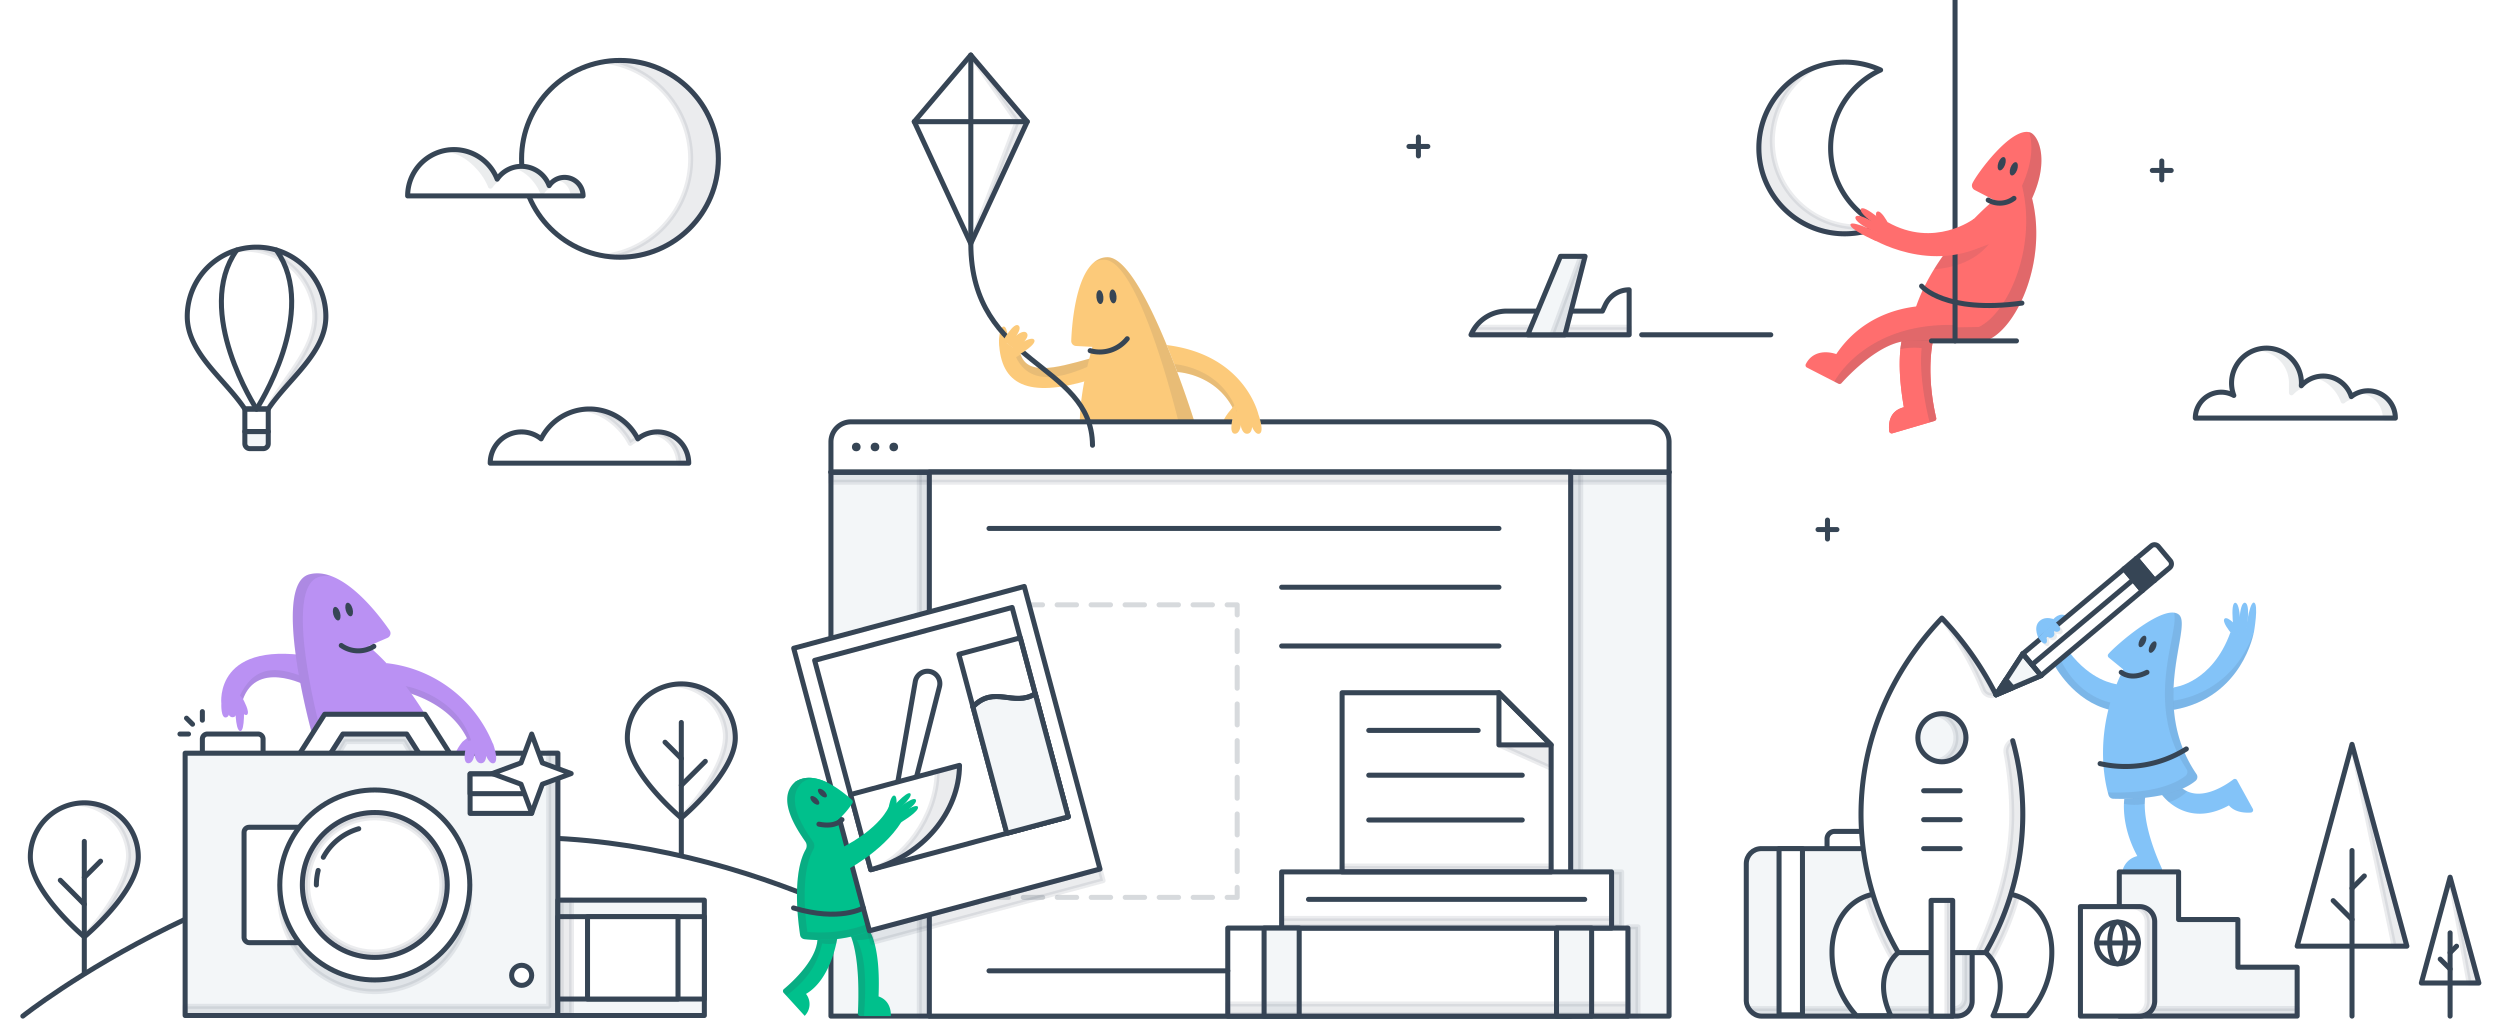 <svg id="ca13bfa2-efb6-4f41-b855-296e5772f6c0" data-name="Illo" xmlns="http://www.w3.org/2000/svg" viewBox="0 0 994 405.03"><defs><style>.cba2a956-4a27-4dea-a6c8-9688b12c0e1a{fill:#fcca7a;}.\34 03a1afd-c19f-43f6-9c22-60cfeb9615a8,.\36 62ac4c2-68d3-4b92-bfc4-96826805066e,.\39 734587f-76b3-4f4f-9e23-ec38eea03658,.e4bcfa10-66d7-4dd4-a843-580c4fbd0874,.fb29b23a-ece3-4c15-91cd-fa7c61ace9af{fill:#364555;}.\33 1fbca1e-e7c7-47c1-9402-d29ba132c6c7,.\36 62ac4c2-68d3-4b92-bfc4-96826805066e,.fb29b23a-ece3-4c15-91cd-fa7c61ace9af{opacity:0.1;}.ccf9f37f-6f54-4809-966c-10c8a941734b{fill:#ba91f3;}.b45dac72-e80b-472b-bf0a-d21afb9de66c{fill:#ff6e6e;}.\39 734587f-76b3-4f4f-9e23-ec38eea03658{opacity:0.15;}.ef6cfcc3-6672-4764-8753-cc6bab73bc47{fill:#83c3f8;}.\32 a118b0e-cd25-4f2d-91c1-5fa6c724902c,.\33 72b427e-f8bf-4239-8c52-368ee7bf57fb{fill:#fff;}.\31 d97c331-4628-428b-8814-c6b1718b1639,.\33 72b427e-f8bf-4239-8c52-368ee7bf57fb,.\34 03a1afd-c19f-43f6-9c22-60cfeb9615a8,.\35 2ca7411-ba8c-4c7e-bcf4-56f7f4f2b020,.\35 a6b5de1-55cf-4c0f-ac47-4900954c6b04,.ee0b1f6f-bb06-4f56-bac5-c6d10b51db6b,.fb29b23a-ece3-4c15-91cd-fa7c61ace9af{stroke:#364555;stroke-linecap:round;stroke-linejoin:round;stroke-width:2px;}.ee0b1f6f-bb06-4f56-bac5-c6d10b51db6b{fill:#f3f6f8;}.\31 d97c331-4628-428b-8814-c6b1718b1639,.\35 2ca7411-ba8c-4c7e-bcf4-56f7f4f2b020,.\35 a6b5de1-55cf-4c0f-ac47-4900954c6b04{fill:none;}.\32 25735a1-e926-49f5-bb31-0a5484217b35{fill:#00c08c;}.\33 9ae4a08-a14b-4b04-bb52-02ad157f36d4{opacity:0.2;}.\35 a6b5de1-55cf-4c0f-ac47-4900954c6b04{stroke-dasharray:7.72 5.79;}.\35 2ca7411-ba8c-4c7e-bcf4-56f7f4f2b020{stroke-dasharray:8.33 6.25;}</style></defs><title>A8C_Homepage</title><path class="cba2a956-4a27-4dea-a6c8-9688b12c0e1a" d="M500.42,165.07s-5.05-23.94-36.53-27.88c1.29,3.19,4.19,10.74,4.19,10.74s17.24,0.7,23.58,17.7A12.3,12.3,0,0,0,500.42,165.07Z"/><path class="662ac4c2-68d3-4b92-bfc4-96826805066e" d="M491.81,163.75c-5.57-16.21-21.41-18.65-24.95-19l1.22,3.15s16.06,0.66,22.88,16A2.4,2.4,0,0,0,491.81,163.75Z"/><path class="ccf9f37f-6f54-4809-966c-10c8a941734b" d="M183.87,294.94s-3.77,4.52-2.39,5.68,5.64-3.77,5.64-3.77l-1.1-3.68Z"/><path class="ccf9f37f-6f54-4809-966c-10c8a941734b" d="M196,295.77a51.91,51.91,0,0,0-42.37-32.11c1.34,3.33,6,11.11,6,11.11s20.66,3.86,27.26,21.57A12.81,12.81,0,0,0,196,295.77Z"/><path class="662ac4c2-68d3-4b92-bfc4-96826805066e" d="M160.06,272.62c0.27,0.7.66,1.62,1,2.5,3.76,1,14,4.31,20.93,12.79a28,28,0,0,1,4.14,6.67,4.78,4.78,0,0,0,1.18-.28C181.55,277.4,163.75,273,160.06,272.62Z"/><path class="ccf9f37f-6f54-4809-966c-10c8a941734b" d="M88,279.72s-3.08-26.58,39.17-18.12c-1.34,3.33-5.11,11.13-5.11,11.13S100.76,261.32,96,280C90.73,281.5,88,279.72,88,279.72Z"/><path class="662ac4c2-68d3-4b92-bfc4-96826805066e" d="M94.61,278.29c-0.26.62,0.75,1.09,1.53,1.35C101,261.48,122,272.73,122,272.73s0.49-1,1.19-2.48a25.75,25.75,0,0,0-2.58-1.16C108.23,264.22,100.05,265.45,94.61,278.29Z"/><path class="ccf9f37f-6f54-4809-966c-10c8a941734b" d="M124.08,291.86s-16.52-59.54-1.05-63.51C136,225,150.48,244.23,154.9,250.63a2,2,0,0,1-.86,3l-7.6,3.26S157.37,265.11,169,284A88.05,88.05,0,0,1,124.08,291.86Z"/><path class="662ac4c2-68d3-4b92-bfc4-96826805066e" d="M127,229.35a12.67,12.67,0,0,1,4.63-.29,14.28,14.28,0,0,0-8.63-.71c-15.47,4,1.05,63.51,1.05,63.51s1.38,0.19,3.81.3C126.1,285.49,112.55,233.07,127,229.35Z"/><path class="cba2a956-4a27-4dea-a6c8-9688b12c0e1a" d="M433.09,142.62c-14.17,4-24.73,6.57-27.35-1.93,0,0-9-8.06-8.54-4.69,0.67,17,11.48,22.38,35.89,15.13S433.09,142.62,433.09,142.62Z"/><path class="662ac4c2-68d3-4b92-bfc4-96826805066e" d="M434.09,145.11s0.46-1.58.74-2.36c-1-.09-1.74-0.13-1.74-0.13-14.08,4-24.59,6.54-27.3-1.78l-1.8,1.23C409.68,153.86,422.63,150.24,434.09,145.11Z"/><path class="cba2a956-4a27-4dea-a6c8-9688b12c0e1a" d="M397.19,135.45s0.15-5.64,1.88-5.61,1.68,6.29,1.68,6.29l-3.12,2Z"/><path class="cba2a956-4a27-4dea-a6c8-9688b12c0e1a" d="M474.93,167.72s-20.33-65.45-34.58-65.45c-12.21,0-14.13,25.82-14.43,33.22a2,2,0,0,0,1.89,2.07l6.54,0.36s-5,16.84-5,29.8h45.56Z"/><path class="662ac4c2-68d3-4b92-bfc4-96826805066e" d="M439,103.27c13.21,0,27.55,56.25,29.57,64.45h6.32s-20.33-65.45-34.58-65.45a8.21,8.21,0,0,0-5.46,2.11A8.37,8.37,0,0,1,439,103.27Z"/><path class="cba2a956-4a27-4dea-a6c8-9688b12c0e1a" d="M486.65,168.18c1.28,1.07,5.41-3.62,5.41-3.62L491,161S485.32,167.07,486.65,168.18Z"/><path class="b45dac72-e80b-472b-bf0a-d21afb9de66c" d="M756.78,133.11s-3.42,8.08.2,28.82c-6.15,1.51-6.11,7.06-5.82,9.51a1,1,0,0,0,1.28.84l16.71-4.91a1,1,0,0,0,.69-1.2c-1-4.15-4.79-21.56.24-36.69Z"/><path class="b45dac72-e80b-472b-bf0a-d21afb9de66c" d="M756.78,133.11s-3.42,8.08.2,28.82c-6.15,1.51-6.11,7.06-5.82,9.51a1,1,0,0,0,1.28.84l16.71-4.91a1,1,0,0,0,.69-1.2c-1-4.15-4.79-21.56.24-36.69Z"/><path class="9734587f-76b3-4f4f-9e23-ec38eea03658" d="M768,138.7q0.1-.78.22-1.56c0-.17.06-0.34,0.09-0.51,0.06-.38.13-0.76,0.2-1.14l0.12-.62q0.11-.54.23-1.07l0.13-.59c0.1-.41.2-0.82,0.31-1.23,0.17-.64.35-1.29,0.56-1.92l-2.08,0-1.49.41h0l-9.55,2.61a22.53,22.53,0,0,0-1.17,5.73,27.27,27.27,0,0,1,8.48-.41c-1.32,12.87,3.18,29.49,3.18,29.49l1.88-.55a1,1,0,0,0,.69-1.2C769,162.85,766.45,151,768,138.7Z"/><path class="ef6cfcc3-6672-4764-8753-cc6bab73bc47" d="M841.57,272.06c-1-.23-10.09-1.32-18.86-12.8l-6,5s7.53,14.58,22.32,18S841.57,272.06,841.57,272.06Z"/><path class="662ac4c2-68d3-4b92-bfc4-96826805066e" d="M846.32,280.15c-17.72.13-25.31-14.07-27.07-18l-2.52,2.11s7.53,14.58,22.32,18C845,283.66,846.56,282.29,846.32,280.15Z"/><path class="ef6cfcc3-6672-4764-8753-cc6bab73bc47" d="M864.49,273.26s15.05-1.63,22.33-21.86c5.87,1,9.3,0,9.3,0s-4.38,25.83-31.64,30.78C856.77,278.91,864.49,273.26,864.49,273.26Z"/><path class="ef6cfcc3-6672-4764-8753-cc6bab73bc47" d="M886.82,251.4s-3.61-4.34-2.29-5.45,5.41,3.62,5.41,3.62l-1.06,3.53Z"/><path class="ef6cfcc3-6672-4764-8753-cc6bab73bc47" d="M888.38,252.48s-1.93-12.83.36-12.82,2.12,12.18,2.12,12.18Z"/><path class="ef6cfcc3-6672-4764-8753-cc6bab73bc47" d="M890.14,252.23s-0.06-13,2.47-12.58,0.38,12.41.38,12.41Z"/><path class="ef6cfcc3-6672-4764-8753-cc6bab73bc47" d="M892.48,253.77s1.62-14.53,3.66-14.18,0,11.91,0,11.91Z"/><path class="662ac4c2-68d3-4b92-bfc4-96826805066e" d="M896.12,251.4h0c-9.41,26.38-33.54,27.33-33.54,27.33l-0.94,1.44a6.52,6.52,0,0,0,2.84,2C891.74,277.23,896.12,251.4,896.12,251.4Z"/><path class="ef6cfcc3-6672-4764-8753-cc6bab73bc47" d="M859.22,315.53s9.53,14.28,27,4.7c2.41,2.87,6.52,3,8.72,2.85a1,1,0,0,0,.79-1.48l-6.27-11.39a1,1,0,0,0-1.48-.32c-3.18,2.42-14.06,9.72-21.26,2.73C859.86,311,859.22,315.53,859.22,315.53Z"/><path class="662ac4c2-68d3-4b92-bfc4-96826805066e" d="M866.76,312.62c-6.9-1.57-7.54,2.91-7.54,2.91a18.58,18.58,0,0,0,3.17,3.39,16.23,16.23,0,0,0,7.23-4.31A10.43,10.43,0,0,1,866.76,312.62Z"/><polygon class="372b427e-f8bf-4239-8c52-368ee7bf57fb" points="168.96 283.99 129.09 283.99 119.09 299.71 178.96 299.71 168.96 283.99"/><polygon class="ee0b1f6f-bb06-4f56-bac5-c6d10b51db6b" points="161.71 291.85 136.33 291.85 131.33 299.71 166.71 299.71 161.71 291.85"/><polygon class="fb29b23a-ece3-4c15-91cd-fa7c61ace9af" points="137.43 294.85 160.62 294.85 163.44 299.71 166.71 299.71 161.71 291.85 136.33 291.85 131.33 299.71 134.6 299.71 137.43 294.85"/><path class="1d97c331-4628-428b-8814-c6b1718b1639" d="M82.46,291.85H102.6a2,2,0,0,1,2,2v5.86a0,0,0,0,1,0,0H80.46a0,0,0,0,1,0,0v-5.86A2,2,0,0,1,82.46,291.85Z"/><path class="ef6cfcc3-6672-4764-8753-cc6bab73bc47" d="M844.64,317.61s-1.69,10.2,5.16,22.77a7.94,7.94,0,0,0-5.63,4.93,1,1,0,0,0,.93,1.37h13.52a1,1,0,0,0,.91-1.42c-2-4.39-7.87-18.06-6.6-28.39Z"/><path class="662ac4c2-68d3-4b92-bfc4-96826805066e" d="M852.78,319.61a25,25,0,0,1,.16-2.75l-8.3.75a17.78,17.78,0,0,0-.16,2A21.91,21.91,0,0,0,852.78,319.61Z"/><path class="ef6cfcc3-6672-4764-8753-cc6bab73bc47" d="M810.84,254.41l8.37-7s-5.1-3.39-8.27-.51C808,249.52,810.84,254.41,810.84,254.41Z"/><path class="ef6cfcc3-6672-4764-8753-cc6bab73bc47" d="M816.48,246.12s2.58-3.11,5.4-1L817.32,249Z"/><path class="372b427e-f8bf-4239-8c52-368ee7bf57fb" d="M729.43,330.56H749a3,3,0,0,1,3,3v10.69a0,0,0,0,1,0,0H726.43a0,0,0,0,1,0,0V333.56A3,3,0,0,1,729.43,330.56Z"/><rect class="ee0b1f6f-bb06-4f56-bac5-c6d10b51db6b" x="694.32" y="337.41" width="89.81" height="66.59" rx="6" ry="6"/><path class="fb29b23a-ece3-4c15-91cd-fa7c61ace9af" d="M781.11,338.21c0,0.07,0,.13,0,0.2V397a4,4,0,0,1-4,4H695.32l-0.2,0a6,6,0,0,0,5.2,3h77.81a6,6,0,0,0,6-6V343.41A6,6,0,0,0,781.11,338.21Z"/><rect class="ee0b1f6f-bb06-4f56-bac5-c6d10b51db6b" x="330.38" y="187.72" width="333.24" height="216.28"/><path class="372b427e-f8bf-4239-8c52-368ee7bf57fb" d="M663.62,175.72a8,8,0,0,0-8-8H338.38a8,8,0,0,0-8,8v12H663.62v-12Z"/><path class="225735a1-e926-49f5-bb31-0a5484217b35" d="M345.68,370.1s4.51,5.6,3.63,26.07c5.5,1.91,4.87,7.82,4.87,7.82H342.09a1,1,0,0,1-1-1.05c0.29-5,1.16-26.8-4.88-34.61Z"/><path class="9734587f-76b3-4f4f-9e23-ec38eea03658" d="M341.09,402.95a1,1,0,0,0,1,1.05h1.43c1.78-22.81-1.9-28.42-2.83-30.25a18.15,18.15,0,0,0,6.32-.92,10.69,10.69,0,0,0-1.33-2.73l-9.46-1.76C342.25,376.15,341.38,397.91,341.09,402.95Z"/><line class="1d97c331-4628-428b-8814-c6b1718b1639" x1="330.38" y1="187.72" x2="663.62" y2="187.72"/><rect class="372b427e-f8bf-4239-8c52-368ee7bf57fb" x="369.5" y="187.72" width="255" height="216.28"/><rect class="fb29b23a-ece3-4c15-91cd-fa7c61ace9af" x="624.5" y="187.72" width="4" height="216.28" transform="translate(1253 591.72) rotate(180)"/><rect class="fb29b23a-ece3-4c15-91cd-fa7c61ace9af" x="365.5" y="187.72" width="4" height="216.28" transform="translate(735 591.72) rotate(180)"/><circle class="1d97c331-4628-428b-8814-c6b1718b1639" cx="246.5" cy="63.15" r="39.12"/><path class="fb29b23a-ece3-4c15-91cd-fa7c61ace9af" d="M246.5,24a39.41,39.41,0,0,0-5.5.39,39.12,39.12,0,0,1,0,77.46A39.12,39.12,0,1,0,246.5,24Z"/><path class="1d97c331-4628-428b-8814-c6b1718b1639" d="M273.83,184.16a12.43,12.43,0,0,0-20.24-9.67,21.5,21.5,0,0,0-38.44,0,12.43,12.43,0,0,0-20.24,9.67h78.92Z"/><path class="1d97c331-4628-428b-8814-c6b1718b1639" d="M330.38,359.92C296.65,345.45,254.25,333,208.21,333c-110,0-199.13,71-199.13,71"/><rect class="ee0b1f6f-bb06-4f56-bac5-c6d10b51db6b" x="73.61" y="299.47" width="148.2" height="104.29"/><polygon class="fb29b23a-ece3-4c15-91cd-fa7c61ace9af" points="218.16 299.23 218.16 400.11 73.61 400.11 73.61 403.76 221.81 403.76 221.81 400.11 221.81 299.23 218.16 299.23"/><rect class="372b427e-f8bf-4239-8c52-368ee7bf57fb" x="488.16" y="369" width="159.11" height="35"/><rect class="372b427e-f8bf-4239-8c52-368ee7bf57fb" x="509.58" y="346.67" width="131.18" height="22.33"/><rect class="fb29b23a-ece3-4c15-91cd-fa7c61ace9af" x="640.76" y="346.67" width="4" height="21.83" transform="translate(1285.52 715.17) rotate(180)"/><rect class="fb29b23a-ece3-4c15-91cd-fa7c61ace9af" x="647.27" y="368.5" width="4" height="35.5" transform="translate(1298.54 772.5) rotate(180)"/><line class="1d97c331-4628-428b-8814-c6b1718b1639" x1="630.08" y1="357.59" x2="520.26" y2="357.59"/><polygon class="1d97c331-4628-428b-8814-c6b1718b1639" points="533.62 275.43 595.98 275.43 616.73 296.17 616.73 346.67 533.62 346.67 533.62 275.43"/><rect class="ee0b1f6f-bb06-4f56-bac5-c6d10b51db6b" x="502.6" y="369" width="13.96" height="35"/><rect class="ee0b1f6f-bb06-4f56-bac5-c6d10b51db6b" x="618.87" y="369" width="13.96" height="35" transform="translate(1251.7 773) rotate(-180)"/><polygon class="1d97c331-4628-428b-8814-c6b1718b1639" points="595.98 296.17 616.73 296.17 595.98 275.43 595.98 296.17"/><polygon class="fb29b23a-ece3-4c15-91cd-fa7c61ace9af" points="595.98 296.17 616.73 296.17 616.73 305.47 595.98 296.17"/><rect class="372b427e-f8bf-4239-8c52-368ee7bf57fb" x="186.91" y="307.71" width="24.49" height="15.7"/><rect class="372b427e-f8bf-4239-8c52-368ee7bf57fb" x="186.91" y="307.71" width="24.49" height="7.85"/><polygon class="372b427e-f8bf-4239-8c52-368ee7bf57fb" points="211.4 291.86 215.64 303.32 227.1 307.56 215.64 311.8 211.4 323.26 207.16 311.8 195.7 307.56 207.16 303.32 211.4 291.86"/><rect class="372b427e-f8bf-4239-8c52-368ee7bf57fb" x="97.04" y="328.92" width="51.98" height="45.88" rx="2" ry="2"/><path class="fb29b23a-ece3-4c15-91cd-fa7c61ace9af" d="M111.26,351.86v4a37.77,37.77,0,1,0,75.53,0v-4H111.26Z"/><circle class="372b427e-f8bf-4239-8c52-368ee7bf57fb" cx="149.02" cy="351.86" r="37.77"/><circle class="372b427e-f8bf-4239-8c52-368ee7bf57fb" cx="149.02" cy="351.86" r="28.8"/><path class="fb29b23a-ece3-4c15-91cd-fa7c61ace9af" d="M149,323.06a28.8,28.8,0,1,0,28.8,28.8A28.8,28.8,0,0,0,149,323.06Zm0,55.5a26.7,26.7,0,1,1,26.7-26.7A26.7,26.7,0,0,1,149,378.56Z"/><path class="372b427e-f8bf-4239-8c52-368ee7bf57fb" d="M128.55,340.85a23.29,23.29,0,0,1,14.08-11.34"/><path class="372b427e-f8bf-4239-8c52-368ee7bf57fb" d="M125.79,351.86a23.28,23.28,0,0,1,.72-5.77"/><circle class="372b427e-f8bf-4239-8c52-368ee7bf57fb" cx="207.41" cy="387.79" r="3.99"/><rect class="ee0b1f6f-bb06-4f56-bac5-c6d10b51db6b" x="221.81" y="357.89" width="58.24" height="45.87"/><rect class="372b427e-f8bf-4239-8c52-368ee7bf57fb" x="221.81" y="364.45" width="58.24" height="32.76"/><rect class="372b427e-f8bf-4239-8c52-368ee7bf57fb" x="233.6" y="364.45" width="35.98" height="32.76"/><path class="372b427e-f8bf-4239-8c52-368ee7bf57fb" d="M33.52,372.5s-21.46-17.92-21.46-31.83a21.46,21.46,0,0,1,42.92,0C55,354.58,33.52,372.5,33.52,372.5Z"/><path class="fb29b23a-ece3-4c15-91cd-fa7c61ace9af" d="M33.52,319.21a21.52,21.52,0,0,0-3.08.25A21.46,21.46,0,0,1,51,338.31c1.68,13.8-17.45,34.19-17.45,34.19S55,354.58,55,340.67A21.46,21.46,0,0,0,33.52,319.21Z"/><line class="1d97c331-4628-428b-8814-c6b1718b1639" x1="33.52" y1="334.54" x2="33.52" y2="387.07"/><line class="1d97c331-4628-428b-8814-c6b1718b1639" x1="33.52" y1="348.86" x2="39.99" y2="342.4"/><line class="1d97c331-4628-428b-8814-c6b1718b1639" x1="33.52" y1="359.54" x2="23.98" y2="349.99"/><path class="372b427e-f8bf-4239-8c52-368ee7bf57fb" d="M270.89,325.22s-21.46-17.92-21.46-31.83a21.46,21.46,0,0,1,42.92,0C292.35,307.29,270.89,325.22,270.89,325.22Z"/><line class="1d97c331-4628-428b-8814-c6b1718b1639" x1="270.89" y1="287.25" x2="270.89" y2="339.78"/><line class="1d97c331-4628-428b-8814-c6b1718b1639" x1="270.89" y1="301.58" x2="264.42" y2="295.11"/><line class="1d97c331-4628-428b-8814-c6b1718b1639" x1="270.89" y1="312.25" x2="280.43" y2="302.71"/><path class="1d97c331-4628-428b-8814-c6b1718b1639" d="M727.86,58.83a34.13,34.13,0,0,1,19.87-31,34.13,34.13,0,1,0,0,62A34.13,34.13,0,0,1,727.86,58.83Z"/><path class="fb29b23a-ece3-4c15-91cd-fa7c61ace9af" d="M738.81,90.29a34.13,34.13,0,0,1-17.88-63.2,34.13,34.13,0,1,0,26.8,62.75c-0.33-.15-0.65-0.33-1-0.49A34,34,0,0,1,738.81,90.29Z"/><line class="1d97c331-4628-428b-8814-c6b1718b1639" x1="726.61" y1="206.79" x2="726.61" y2="214.31"/><line class="1d97c331-4628-428b-8814-c6b1718b1639" x1="730.36" y1="210.55" x2="722.85" y2="210.55"/><line class="1d97c331-4628-428b-8814-c6b1718b1639" x1="563.96" y1="54.48" x2="563.96" y2="61.99"/><line class="1d97c331-4628-428b-8814-c6b1718b1639" x1="567.71" y1="58.23" x2="560.2" y2="58.23"/><line class="1d97c331-4628-428b-8814-c6b1718b1639" x1="859.52" y1="64.01" x2="859.52" y2="71.53"/><line class="1d97c331-4628-428b-8814-c6b1718b1639" x1="863.27" y1="67.77" x2="855.76" y2="67.77"/><g class="39ae4a08-a14b-4b04-bb52-02ad157f36d4"><rect class="2a118b0e-cd25-4f2d-91c1-5fa6c724902c" x="397.01" y="240.48" width="94.91" height="116.32"/><polyline class="1d97c331-4628-428b-8814-c6b1718b1639" points="491.91 352.8 491.91 356.8 487.91 356.8"/><line class="5a6b5de1-55cf-4c0f-ac47-4900954c6b04" x1="482.12" y1="356.8" x2="403.9" y2="356.8"/><polyline class="1d97c331-4628-428b-8814-c6b1718b1639" points="401 356.8 397 356.8 397 352.8"/><line class="52ca7411-ba8c-4c7e-bcf4-56f7f4f2b020" x1="397.01" y1="346.55" x2="397.01" y2="247.6"/><polyline class="1d97c331-4628-428b-8814-c6b1718b1639" points="397 244.48 397 240.48 401 240.48"/><line class="5a6b5de1-55cf-4c0f-ac47-4900954c6b04" x1="406.8" y1="240.48" x2="485.01" y2="240.48"/><polyline class="1d97c331-4628-428b-8814-c6b1718b1639" points="487.91 240.48 491.91 240.48 491.91 244.48"/><line class="52ca7411-ba8c-4c7e-bcf4-56f7f4f2b020" x1="491.91" y1="250.73" x2="491.91" y2="349.68"/></g><path class="1d97c331-4628-428b-8814-c6b1718b1639" d="M638.3,121.2l-1.18,2.49h-38a15.47,15.47,0,0,0-14.24,9.42h62.87V115.23A10.43,10.43,0,0,0,638.3,121.2Z"/><path class="fb29b23a-ece3-4c15-91cd-fa7c61ace9af" d="M584.86,133.11h62.87v-3H586.55A15.46,15.46,0,0,0,584.86,133.11Z"/><line class="1d97c331-4628-428b-8814-c6b1718b1639" x1="704.06" y1="133.11" x2="652.73" y2="133.11"/><polygon class="ee0b1f6f-bb06-4f56-bac5-c6d10b51db6b" points="630.22 101.92 620.44 101.92 607.44 133.11 622.22 133.11 630.22 101.92"/><polygon class="fb29b23a-ece3-4c15-91cd-fa7c61ace9af" points="630.22 101.92 628.56 101.92 617.01 133.11 622.22 133.11 630.22 101.92"/><path class="372b427e-f8bf-4239-8c52-368ee7bf57fb" d="M952.39,166.23a10.83,10.83,0,0,0-17.51-8.54A11.75,11.75,0,0,0,915,153.37c0-.34.05-0.68,0.05-1a13.89,13.89,0,1,0-26.88,4.86,10.31,10.31,0,0,0-15.31,9h79.49Z"/><path class="fb29b23a-ece3-4c15-91cd-fa7c61ace9af" d="M261.39,171.72a12.45,12.45,0,0,0-2,.17,12.43,12.43,0,0,1,10.46,12.26h4A12.43,12.43,0,0,0,261.39,171.72Z"/><path class="fb29b23a-ece3-4c15-91cd-fa7c61ace9af" d="M250.6,176.26a12.47,12.47,0,0,1,3-1.78c-3.81-6-11.54-11.86-19.22-11.86-0.68,0-1.34,0-2,.1C239.92,163.43,247.34,169.8,250.6,176.26Z"/><g class="31fbca1e-e7c7-47c1-9402-d29ba132c6c7"><path class="403a1afd-c19f-43f6-9c22-60cfeb9615a8" d="M931.61,159.44a10.88,10.88,0,0,1,3.27-1.75c-2-3.78-6.63-8.12-11.19-8.12a11.71,11.71,0,0,0-2,.18C926,150.5,930.27,155.35,931.61,159.44Z"/><path class="403a1afd-c19f-43f6-9c22-60cfeb9615a8" d="M911.09,152.34c0,0.35,0,3.5,0,3.84a11.85,11.85,0,0,1,3.93-2.81c-0.88-6.83-6.77-14.92-13.84-14.92a13.92,13.92,0,0,0-2,.16A13.88,13.88,0,0,1,911.09,152.34Z"/><path class="403a1afd-c19f-43f6-9c22-60cfeb9615a8" d="M941.54,155.38a10.79,10.79,0,0,0-2,.19,10.84,10.84,0,0,1,8.85,10.65h4A10.85,10.85,0,0,0,941.54,155.38Z"/></g><path class="225735a1-e926-49f5-bb31-0a5484217b35" d="M333,372.44s-2.18,16.69-12.53,22.74a6.57,6.57,0,0,1-.53,8.72l-8.37-9.18a1,1,0,0,1,.09-1.44c3.16-2.63,14.46-12.72,13.29-21.57A6.66,6.66,0,0,1,333,372.44Z"/><path class="9734587f-76b3-4f4f-9e23-ec38eea03658" d="M324.94,371.72c1.17,8.85-10.13,18.94-13.29,21.57a1,1,0,0,0-.09,1.44l1.06,1.16c11.51-8.38,13.18-16.64,14.27-20.77a18.18,18.18,0,0,0,5.6,0c0.36-1.65.5-2.69,0.5-2.69A6.66,6.66,0,0,0,324.94,371.72Z"/><path class="225735a1-e926-49f5-bb31-0a5484217b35" d="M345.68,370.1s-10.5,5-25.81,3.32a2,2,0,0,1-1.75-1.7c-2-13.52-1.79-26.91,2.21-33.93a2.92,2.92,0,0,0-.09-3.14c-3.82-5.44-11.49-17.17-4.2-23.66,11.65-8,29.64,14.22,29.64,14.22V370.1Z"/><rect class="372b427e-f8bf-4239-8c52-368ee7bf57fb" x="329.01" y="243.48" width="94.91" height="116.32" transform="translate(-65.24 107.71) rotate(-15)"/><rect class="fb29b23a-ece3-4c15-91cd-fa7c61ace9af" x="344.67" y="357.74" width="94.91" height="4.76" transform="translate(-79.84 113.76) rotate(-15)"/><rect class="372b427e-f8bf-4239-8c52-368ee7bf57fb" x="333.67" y="250.57" width="81.29" height="86.18" transform="translate(-63.25 106.89) rotate(-15)"/><rect class="1d97c331-4628-428b-8814-c6b1718b1639" x="390.35" y="255.61" width="25.28" height="73.67" transform="translate(-61.96 114.27) rotate(-15)"/><path class="ee0b1f6f-bb06-4f56-bac5-c6d10b51db6b" d="M424.73,324.76l-13.1-48.9c-8.83,5.35-16.2-3.61-24.79,5.15l13.48,50.29Z"/><path class="1d97c331-4628-428b-8814-c6b1718b1639" d="M386.84,281c8.59-8.76,16,.2,24.79-5.15"/><path class="1d97c331-4628-428b-8814-c6b1718b1639" d="M362.52,316.33L356.24,315l7.68-44a4.92,4.92,0,0,1,5.88-4h0a4.92,4.92,0,0,1,3.74,6Z"/><path class="372b427e-f8bf-4239-8c52-368ee7bf57fb" d="M381.5,304.31l-43.3,11.6,8,29.89C367.18,340.18,381.34,322.74,381.5,304.31Z"/><path class="fb29b23a-ece3-4c15-91cd-fa7c61ace9af" d="M372.63,306.69c-0.16,18.43-13.88,35.76-26.42,39.12,21-5.62,35.13-23.06,35.29-41.49Z"/><path class="1d97c331-4628-428b-8814-c6b1718b1639" d="M102,98.27a27.55,27.55,0,0,0-27.55,27.55c0,14.56,14.84,24.71,22.9,36.8h9.31c8.06-12.08,22.9-22.24,22.9-36.8A27.55,27.55,0,0,0,102,98.27Z"/><path class="fb29b23a-ece3-4c15-91cd-fa7c61ace9af" d="M129.56,125.83A27.55,27.55,0,0,0,94.75,99.25,27.55,27.55,0,0,1,125,123.37c1.72,14.46-11.8,26.3-18.38,39.25C114.72,150.54,129.56,140.38,129.56,125.83Z"/><path class="1d97c331-4628-428b-8814-c6b1718b1639" d="M102,162.62s-25.25-38.76-7.87-63.2"/><path class="1d97c331-4628-428b-8814-c6b1718b1639" d="M102,162.62s25.25-38.76,7.87-63.2"/><rect class="1d97c331-4628-428b-8814-c6b1718b1639" x="97.35" y="162.62" width="9.31" height="8.98"/><path class="ee0b1f6f-bb06-4f56-bac5-c6d10b51db6b" d="M106.66,171.6H97.35v4.78a2,2,0,0,0,2,2h5.31a2,2,0,0,0,2-2V171.6Z"/><path class="372b427e-f8bf-4239-8c52-368ee7bf57fb" d="M789.46,378.75s-4.85-23.56,6.1-23.56c11.73,0,20.24,9.8,20.24,23.24a37.42,37.42,0,0,1-9.73,25.4H792.43C800.32,387.12,789.46,378.75,789.46,378.75Z"/><path class="fb29b23a-ece3-4c15-91cd-fa7c61ace9af" d="M795.57,355.2c-11,0-6.1,23.56-6.1,23.56a13.56,13.56,0,0,1,2.29,2.47,112.08,112.08,0,0,0,10.42-24.9A19.46,19.46,0,0,0,795.57,355.2Z"/><path class="372b427e-f8bf-4239-8c52-368ee7bf57fb" d="M754.74,378.75s4.85-23.56-6.1-23.56c-11.73,0-20.24,9.8-20.24,23.24a37.42,37.42,0,0,0,9.73,25.4h13.65C743.88,387.12,754.74,378.75,754.74,378.75Z"/><path class="fb29b23a-ece3-4c15-91cd-fa7c61ace9af" d="M748.63,355.2c11,0,6.1,23.56,6.1,23.56a13.56,13.56,0,0,0-2.29,2.47A112.08,112.08,0,0,1,742,356.33,19.46,19.46,0,0,1,748.63,355.2Z"/><path class="372b427e-f8bf-4239-8c52-368ee7bf57fb" d="M793.62,276.26a127,127,0,0,0-21.52-30.5c-20.06,21.06-32.16,48.31-32.16,78.09a109.74,109.74,0,0,0,14.8,54.9h34.72a109.74,109.74,0,0,0,14.8-54.9,108.5,108.5,0,0,0-4-29.34"/><path class="fb29b23a-ece3-4c15-91cd-fa7c61ace9af" d="M772.1,245.76a123.23,123.23,0,0,1,16.35,28.52,3.62,3.62,0,0,0,4.05,2.21l0.84-.17A119.58,119.58,0,0,0,772.1,245.76Z"/><path class="fb29b23a-ece3-4c15-91cd-fa7c61ace9af" d="M799.9,294.69a4.53,4.53,0,0,0-2.28,4.78,133.21,133.21,0,0,1,2.24,24.38c0,19.77-6.09,38.43-13.73,54.9h3.34a109.74,109.74,0,0,0,14.8-54.9,108.49,108.49,0,0,0-4-29.34Z"/><circle class="ee0b1f6f-bb06-4f56-bac5-c6d10b51db6b" cx="772.1" cy="293.33" r="9.56"/><path class="fb29b23a-ece3-4c15-91cd-fa7c61ace9af" d="M772.1,283.78a9.58,9.58,0,0,0-2,.21,9.55,9.55,0,0,1,0,18.69A9.56,9.56,0,1,0,772.1,283.78Z"/><line class="1d97c331-4628-428b-8814-c6b1718b1639" x1="764.84" y1="314.4" x2="779.36" y2="314.4"/><line class="1d97c331-4628-428b-8814-c6b1718b1639" x1="764.84" y1="325.9" x2="779.36" y2="325.9"/><line class="1d97c331-4628-428b-8814-c6b1718b1639" x1="764.84" y1="337.41" x2="779.36" y2="337.41"/><rect class="372b427e-f8bf-4239-8c52-368ee7bf57fb" x="767.81" y="358" width="8.58" height="46"/><rect class="fb29b23a-ece3-4c15-91cd-fa7c61ace9af" x="774.11" y="358" width="2.28" height="46"/><rect class="372b427e-f8bf-4239-8c52-368ee7bf57fb" x="707.35" y="337.41" width="9.31" height="66.09"/><polygon class="ee0b1f6f-bb06-4f56-bac5-c6d10b51db6b" points="889.78 384.56 889.78 365.61 866.21 365.61 866.21 346.67 842.63 346.67 842.63 403.98 913.35 403.98 913.35 384.56 889.78 384.56"/><rect class="fb29b23a-ece3-4c15-91cd-fa7c61ace9af" x="842.64" y="400.98" width="70.72" height="3"/><path class="372b427e-f8bf-4239-8c52-368ee7bf57fb" d="M827.18,360.47h23.53a6,6,0,0,1,6,6V398a6,6,0,0,1-6,6H827.18a0,0,0,0,1,0,0V360.47A0,0,0,0,1,827.18,360.47Z"/><path class="fb29b23a-ece3-4c15-91cd-fa7c61ace9af" d="M850.71,360.47h-3a6,6,0,0,1,6,6V398a6,6,0,0,1-6,6h3a6,6,0,0,0,6-6V366.47A6,6,0,0,0,850.71,360.47Z"/><circle class="372b427e-f8bf-4239-8c52-368ee7bf57fb" cx="841.94" cy="374.92" r="8.29"/><ellipse class="372b427e-f8bf-4239-8c52-368ee7bf57fb" cx="841.94" cy="374.92" rx="3.12" ry="8.29"/><line class="1d97c331-4628-428b-8814-c6b1718b1639" x1="850.23" y1="374.92" x2="833.65" y2="374.92"/><polygon class="1d97c331-4628-428b-8814-c6b1718b1639" points="851.8 234.84 844.51 226.16 804.26 259.93 804.26 259.93 804.26 259.93 793.62 276.26 811.55 268.62 811.55 268.62 811.55 268.62 851.8 234.84"/><polygon class="ee0b1f6f-bb06-4f56-bac5-c6d10b51db6b" points="804.26 259.93 804.26 259.93 804.26 259.93 793.62 276.26 811.55 268.62 811.55 268.62 811.55 268.62 811.55 268.62 804.26 259.93 804.26 259.93"/><rect class="403a1afd-c19f-43f6-9c22-60cfeb9615a8" x="844.91" y="225.3" width="11.34" height="6.33" transform="translate(478.85 -569.98) rotate(50)"/><path class="1d97c331-4628-428b-8814-c6b1718b1639" d="M853.1,218.36h7.34a2,2,0,0,1,2,2v7.82a0,0,0,0,1,0,0H851.1a0,0,0,0,1,0,0v-7.82A2,2,0,0,1,853.1,218.36Z" transform="translate(477.09 -576.57) rotate(50)"/><line class="1d97c331-4628-428b-8814-c6b1718b1639" x1="807.91" y1="264.27" x2="848.16" y2="230.5"/><polygon class="403a1afd-c19f-43f6-9c22-60cfeb9615a8" points="800.22 273.45 797.54 270.25 793.62 276.26 800.22 273.45"/><polygon class="372b427e-f8bf-4239-8c52-368ee7bf57fb" points="935.16 295.96 913.35 376.19 956.97 376.19 935.16 295.96"/><polygon class="fb29b23a-ece3-4c15-91cd-fa7c61ace9af" points="956.97 376.19 935.16 295.96 951.89 376.19 956.97 376.19"/><line class="1d97c331-4628-428b-8814-c6b1718b1639" x1="935.16" y1="404" x2="935.16" y2="338.17"/><line class="1d97c331-4628-428b-8814-c6b1718b1639" x1="935.16" y1="353.18" x2="940.06" y2="348.28"/><line class="1d97c331-4628-428b-8814-c6b1718b1639" x1="935.16" y1="365.58" x2="927.67" y2="358.09"/><polygon class="372b427e-f8bf-4239-8c52-368ee7bf57fb" points="974.16 348.78 962.73 390.84 985.6 390.84 974.16 348.78"/><polygon class="fb29b23a-ece3-4c15-91cd-fa7c61ace9af" points="974.16 348.78 981.69 390.84 985.6 390.84 974.16 348.78"/><line class="1d97c331-4628-428b-8814-c6b1718b1639" x1="974.16" y1="404" x2="974.16" y2="370.91"/><line class="1d97c331-4628-428b-8814-c6b1718b1639" x1="974.16" y1="378.78" x2="976.73" y2="376.21"/><line class="1d97c331-4628-428b-8814-c6b1718b1639" x1="974.16" y1="385.28" x2="970.23" y2="381.35"/><line class="1d97c331-4628-428b-8814-c6b1718b1639" x1="595.98" y1="256.85" x2="509.58" y2="256.85"/><line class="1d97c331-4628-428b-8814-c6b1718b1639" x1="595.98" y1="233.48" x2="509.58" y2="233.48"/><line class="1d97c331-4628-428b-8814-c6b1718b1639" x1="595.98" y1="210.11" x2="393.23" y2="210.11"/><line class="1d97c331-4628-428b-8814-c6b1718b1639" x1="488.16" y1="386" x2="393.23" y2="386"/><polygon class="1d97c331-4628-428b-8814-c6b1718b1639" points="363.51 48.37 385.97 96.85 408.43 48.37 385.97 21.89 363.51 48.37"/><polygon class="fb29b23a-ece3-4c15-91cd-fa7c61ace9af" points="404.37 48.37 385.97 96.85 408.43 48.37 385.97 21.89 404.37 48.37"/><line class="1d97c331-4628-428b-8814-c6b1718b1639" x1="408.43" y1="48.37" x2="363.51" y2="48.37"/><path class="1d97c331-4628-428b-8814-c6b1718b1639" d="M386,21.89v75c0,48.88,48.11,47,48.38,80.14"/><line class="1d97c331-4628-428b-8814-c6b1718b1639" x1="80.46" y1="286.34" x2="80.46" y2="282.94"/><line class="1d97c331-4628-428b-8814-c6b1718b1639" x1="76.56" y1="287.95" x2="74.16" y2="285.55"/><line class="1d97c331-4628-428b-8814-c6b1718b1639" x1="74.95" y1="291.85" x2="71.55" y2="291.85"/><line class="1d97c331-4628-428b-8814-c6b1718b1639" x1="804.26" y1="259.93" x2="811.56" y2="268.62"/><path class="ef6cfcc3-6672-4764-8753-cc6bab73bc47" d="M838.38,316.18c-1.58-5.36-6.26-25.84,5.84-50l-5.79-4.74a1,1,0,0,1-.13-1.42c3.11-3.66,22.37-20.32,28-15.65s-12.22,35.23,7,63.4a2,2,0,0,1-.35,2.67c-3,2.52-11.93,7.78-32.79,7.13A2,2,0,0,1,838.38,316.18Z"/><path class="662ac4c2-68d3-4b92-bfc4-96826805066e" d="M873.37,307.79c-19.24-28.17-1.34-58.73-7-63.4a3.72,3.72,0,0,0-2-.78c2.42,7.56-12.4,35.61,5,62.18a2,2,0,0,1-.4,2.67c-3,2.39-11.48,7.22-30.89,6.61,0.11,0.42.22,0.79,0.31,1.11a2,2,0,0,0,1.84,1.42C861.08,318.24,870,313,873,310.47A2,2,0,0,0,873.37,307.79Z"/><path class="1d97c331-4628-428b-8814-c6b1718b1639" d="M835,303.62a45.44,45.44,0,0,0,34.28-5.83"/><path class="1d97c331-4628-428b-8814-c6b1718b1639" d="M843.4,267.31s3.78,3.35,10.23,0"/><ellipse class="e4bcfa10-66d7-4dd4-a843-580c4fbd0874" cx="855.87" cy="257.25" rx="2.48" ry="1.24" transform="translate(247.66 912.06) rotate(-63.84)"/><ellipse class="e4bcfa10-66d7-4dd4-a843-580c4fbd0874" cx="851.81" cy="255.01" rx="2.48" ry="1.24" transform="translate(247.4 907.16) rotate(-63.84)"/><g class="31fbca1e-e7c7-47c1-9402-d29ba132c6c7"><path class="e4bcfa10-66d7-4dd4-a843-580c4fbd0874" d="M814.46,256.76c0.55-.4.45-1.3,0.2-2.27,0.74,2.95-.57-1.06.48-0.33a1.57,1.57,0,0,0,1.9.21,1.51,1.51,0,0,0,.63-2A0.25,0.25,0,0,1,818,252a1.52,1.52,0,0,0,1.87-.26c0.82-.74-0.34-2.21-1.77-3.53l-6.73,6.24C812.44,256,813.63,257.37,814.46,256.76Z"/></g><path class="ef6cfcc3-6672-4764-8753-cc6bab73bc47" d="M813.46,255.76c0.52-.38.45-1.22,0.23-2.14a0.37,0.37,0,0,1,.57-0.38,1.58,1.58,0,0,0,2.42-1.9A0.25,0.25,0,0,1,817,251a1.52,1.52,0,0,0,1.87-.26c0.82-.74-0.34-2.21-1.77-3.53l-6.73,6.24C811.44,255,812.63,256.37,813.46,255.76Z"/><path class="372b427e-f8bf-4239-8c52-368ee7bf57fb" d="M231.82,77.89a7.36,7.36,0,0,0-13.48-4.09,11.73,11.73,0,0,0-20.67-2.57,18.42,18.42,0,0,0-35.59,6.66h69.74Z"/><g class="31fbca1e-e7c7-47c1-9402-d29ba132c6c7"><path class="403a1afd-c19f-43f6-9c22-60cfeb9615a8" d="M215.6,76.24a7.39,7.39,0,0,1,2.74-2.44c-2.11-3.14-6.93-7.65-11-7.65a11.72,11.72,0,0,0-2,.18C209.53,67.06,214.17,72.39,215.6,76.24Z"/><path class="403a1afd-c19f-43f6-9c22-60cfeb9615a8" d="M224.46,70.53a7.34,7.34,0,0,0-2,.28,7.36,7.36,0,0,1,5.36,7.08h4A7.36,7.36,0,0,0,224.46,70.53Z"/><path class="403a1afd-c19f-43f6-9c22-60cfeb9615a8" d="M195,74a11.82,11.82,0,0,1,2.66-2.74c-3.21-5.4-10.43-11.77-17.17-11.77a18.59,18.59,0,0,0-2,.12C185.44,60.33,192.58,67.68,195,74Z"/></g><rect class="fb29b23a-ece3-4c15-91cd-fa7c61ace9af" x="495" y="23.1" width="4" height="333.24" transform="translate(307.28 686.72) rotate(-90)"/><line class="1d97c331-4628-428b-8814-c6b1718b1639" x1="544.22" y1="290.41" x2="587.72" y2="290.41"/><line class="1d97c331-4628-428b-8814-c6b1718b1639" x1="544.22" y1="308.22" x2="605.25" y2="308.22"/><line class="1d97c331-4628-428b-8814-c6b1718b1639" x1="544.22" y1="326.03" x2="605.25" y2="326.03"/><rect class="fb29b23a-ece3-4c15-91cd-fa7c61ace9af" x="509.58" y="365.17" width="131.18" height="3.33"/><rect class="fb29b23a-ece3-4c15-91cd-fa7c61ace9af" x="533.62" y="344.34" width="83.11" height="2.33"/><rect class="fb29b23a-ece3-4c15-91cd-fa7c61ace9af" x="223.12" y="357.89" width="4.11" height="45.63"/><path class="fb29b23a-ece3-4c15-91cd-fa7c61ace9af" d="M270.89,271.92a21.52,21.52,0,0,0-3.08.25A21.46,21.46,0,0,1,288.34,291c1.68,13.8-17.45,34.19-17.45,34.19s21.46-17.92,21.46-31.83A21.46,21.46,0,0,0,270.89,271.92Z"/><path class="225735a1-e926-49f5-bb31-0a5484217b35" d="M316,311c7.06-4.85,16.45,1.39,22.75,7.07a1,1,0,0,1,.18,1.26,32.17,32.17,0,0,1-9.63,9.6C322.86,325.22,316,311,316,311Z"/><path class="9734587f-76b3-4f4f-9e23-ec38eea03658" d="M321,370.53c-1.78-13.11-1.51-25.91,2.37-32.73a2.92,2.92,0,0,0-.09-3.14c-3.82-5.44-11.49-17.17-4.2-23.66a9.68,9.68,0,0,1,4.26-1.63A10.14,10.14,0,0,0,316,311c-7.29,6.49.38,18.22,4.2,23.66a2.92,2.92,0,0,1,.09,3.14c-3.79,6.65-4.14,19-2.5,31.8q0.12,1,.29,2.13a2,2,0,0,0,1.75,1.7c0.62,0.07,1.23.12,1.83,0.16l0.43,0,1.65,0.09h0.1q0.93,0,1.84,0h0.1c12,0.05,19.85-3.65,19.85-3.65v-3S335.67,371.82,321,370.53Z"/><path class="225735a1-e926-49f5-bb31-0a5484217b35" d="M353.38,320.81s0.77-4.72,2.22-4.49,0.69,5.47.69,5.47l-2.85,1.28Z"/><path class="225735a1-e926-49f5-bb31-0a5484217b35" d="M353.56,322.41s7.14-8.36,8.41-6.88-6.62,8.12-6.62,8.12Z"/><path class="225735a1-e926-49f5-bb31-0a5484217b35" d="M354.7,323.39s8.3-7.26,9.43-5.4-7.74,7.13-7.74,7.13Z"/><path class="225735a1-e926-49f5-bb31-0a5484217b35" d="M354.87,325.52s9.06-6.42,10.06-4.77-6.67,6.19-6.67,6.19Z"/><path class="225735a1-e926-49f5-bb31-0a5484217b35" d="M353.38,320.81s-3.23,8.54-19.44,16.61c0.74,7.65,1.47,9.12,1.47,9.12s15.24-7.4,23-19.73C357.84,321.41,353.38,320.81,353.38,320.81Z"/><path class="1d97c331-4628-428b-8814-c6b1718b1639" d="M334.77,325.9s-2.32,3.19-9.16,1.79"/><ellipse class="e4bcfa10-66d7-4dd4-a843-580c4fbd0874" cx="326.99" cy="315.36" rx="1.12" ry="2.23" transform="translate(-126.79 336.79) rotate(-46.67)"/><ellipse class="e4bcfa10-66d7-4dd4-a843-580c4fbd0874" cx="323.98" cy="318.25" rx="1.12" ry="2.23" transform="translate(-129.84 335.51) rotate(-46.67)"/><path class="1d97c331-4628-428b-8814-c6b1718b1639" d="M343.23,361s-9.37,5.58-27.72,0"/><path class="b45dac72-e80b-472b-bf0a-d21afb9de66c" d="M759.09,135.54l31.67-.53c11.64-5.43,23.29-31.81,17.19-56.14,7.19-15.78,2.28-25.18-.74-26.2-7.47-2.54-21.47,16.81-23,20.28a2,2,0,0,0,.9,2.59l7.72,4S760.67,105.77,759.09,135.54Z"/><path class="9734587f-76b3-4f4f-9e23-ec38eea03658" d="M807.21,52.67a4.17,4.17,0,0,0-.44-0.11c1.45,4.42,1.57,11.67-2.82,21.31,6.1,24.32-5.55,50.7-17.19,56.14l-9.43.16v5.07l13.43-.23c11.64-5.43,23.29-31.81,17.19-56.14C815.14,63.09,810.23,53.69,807.21,52.67Z"/><path class="1d97c331-4628-428b-8814-c6b1718b1639" d="M803.91,120.51c-30.7,4.24-39.89-6.76-39.89-6.76"/><path class="662ac4c2-68d3-4b92-bfc4-96826805066e" d="M769,107.07c6.23-.44,15.7-2.46,21.73-9.95a71.31,71.31,0,0,1-18,4.29C771.45,103.23,770.18,105.11,769,107.07Z"/><line class="1d97c331-4628-428b-8814-c6b1718b1639" x1="767.94" y1="135.54" x2="801.75" y2="135.54"/><line class="1d97c331-4628-428b-8814-c6b1718b1639" x1="777.33" x2="777.33" y2="135.54"/><path class="b45dac72-e80b-472b-bf0a-d21afb9de66c" d="M770.46,121.65s-25.44-2.93-40.36,19.13c-4.63-1.52-9.71-.81-12.11,4a1,1,0,0,0,.44,1.35c6.15,3.18,10.85,5.57,12.54,6.43a1,1,0,0,0,1.19-.22c2.69-3,15.67-16.83,26.93-16.83Z"/><path class="b45dac72-e80b-472b-bf0a-d21afb9de66c" d="M784.81,87s-15.68,11.88-34.3,1.31c-3.69,4.67-6.93,6.21-6.93,6.21S767.94,110,791.88,96C795.44,88.41,784.81,87,784.81,87Z"/><path class="b45dac72-e80b-472b-bf0a-d21afb9de66c" d="M750.51,88.36s-2.63-5-4.16-4.2,1.27,6.38,1.27,6.38l3.67,0.37Z"/><path class="b45dac72-e80b-472b-bf0a-d21afb9de66c" d="M750.79,89.86s-9.61-8.72-10.87-6.8,9,8.51,9,8.51Z"/><path class="b45dac72-e80b-472b-bf0a-d21afb9de66c" d="M749.61,91.18s-10.8-7.26-11.84-4.91,10.12,7.19,10.12,7.19Z"/><path class="b45dac72-e80b-472b-bf0a-d21afb9de66c" d="M749.6,94s-13-6.7-13.83-4.81,9.93,6.57,9.93,6.57Z"/><path class="9734587f-76b3-4f4f-9e23-ec38eea03658" d="M777.44,135.54c-0.07-2.31-.1-3.25-0.1-6.32-36-1-48,22.52-48,22.52L731,152.6a1,1,0,0,0,1.19-.22c2.69-3,15.67-16.83,26.93-16.83h18.34Z"/><path class="1d97c331-4628-428b-8814-c6b1718b1639" d="M790.52,79.54a9.26,9.26,0,0,0,10.23-.67"/><ellipse class="e4bcfa10-66d7-4dd4-a843-580c4fbd0874" cx="800.73" cy="67.14" rx="2.78" ry="1.39" transform="translate(462.71 796.13) rotate(-69.92)"/><ellipse class="e4bcfa10-66d7-4dd4-a843-580c4fbd0874" cx="795.92" cy="65.12" rx="2.78" ry="1.39" transform="translate(461.45 790.28) rotate(-69.92)"/><path class="cba2a956-4a27-4dea-a6c8-9688b12c0e1a" d="M490.56,164.46s-2.47,8,.46,8,2.71-7.6,2.71-7.6Z"/><path class="cba2a956-4a27-4dea-a6c8-9688b12c0e1a" d="M492.8,164.62s-0.08,8.12,3.16,7.85,1.34-7.6,1.34-7.6Z"/><path class="cba2a956-4a27-4dea-a6c8-9688b12c0e1a" d="M495.78,163.65s2.07,9.07,4.67,8.85,0-7.43,0-7.43Z"/><path class="cba2a956-4a27-4dea-a6c8-9688b12c0e1a" d="M398.87,135.4s4.28-7.66,6.16-5.92S401.2,137,401.2,137Z"/><path class="cba2a956-4a27-4dea-a6c8-9688b12c0e1a" d="M400.42,136.59s5.9-6.34,7.79-4.23-4.7,6.68-4.7,6.68Z"/><path class="cba2a956-4a27-4dea-a6c8-9688b12c0e1a" d="M401.64,139.1s8-5.81,9.49-4.11-5.47,5.74-5.47,5.74Z"/><ellipse class="e4bcfa10-66d7-4dd4-a843-580c4fbd0874" cx="442.53" cy="117.85" rx="1.39" ry="2.78" transform="translate(-9.63 45.24) rotate(-5.79)"/><ellipse class="e4bcfa10-66d7-4dd4-a843-580c4fbd0874" cx="437.32" cy="118.12" rx="1.39" ry="2.78" transform="translate(-9.69 44.72) rotate(-5.79)"/><path class="1d97c331-4628-428b-8814-c6b1718b1639" d="M433.45,139.43a14,14,0,0,0,14.73-4.74"/><path class="ccf9f37f-6f54-4809-966c-10c8a941734b" d="M185.75,295.14s-2.57,8.35.48,8.34,2.82-7.92,2.82-7.92Z"/><path class="ccf9f37f-6f54-4809-966c-10c8a941734b" d="M188.09,295.3s-0.08,8.47,3.29,8.18,1.4-7.92,1.4-7.92Z"/><path class="ccf9f37f-6f54-4809-966c-10c8a941734b" d="M191.2,294.29s2.15,9.45,4.87,9.22,0-7.75,0-7.75Z"/><ellipse class="e4bcfa10-66d7-4dd4-a843-580c4fbd0874" cx="133.87" cy="244" rx="1.39" ry="2.78" transform="translate(-60.79 45.09) rotate(-15.63)"/><ellipse class="e4bcfa10-66d7-4dd4-a843-580c4fbd0874" cx="138.82" cy="242.35" rx="1.39" ry="2.78" transform="translate(-60.16 46.36) rotate(-15.63)"/><path class="1d97c331-4628-428b-8814-c6b1718b1639" d="M148.64,257a11.7,11.7,0,0,1-12.95-.36"/><path class="ccf9f37f-6f54-4809-966c-10c8a941734b" d="M88,279.72s-0.29,6.19,2,5.51,0.58-6,.58-6Z"/><path class="ccf9f37f-6f54-4809-966c-10c8a941734b" d="M90.11,279.32s-0.24,6,2.43,5.86,1.27-5.56,1.27-5.56Z"/><path class="ccf9f37f-6f54-4809-966c-10c8a941734b" d="M93.58,279.87s-0.23,10.36,1.87,10.8,1.5-10.8,1.5-10.8H93.58Z"/><path class="ccf9f37f-6f54-4809-966c-10c8a941734b" d="M96.65,278s3,5.36,1.53,6.2-4.61-4.59-4.61-4.59l1.72-3.26Z"/><circle class="e4bcfa10-66d7-4dd4-a843-580c4fbd0874" cx="340.45" cy="177.72" r="1.72"/><circle class="e4bcfa10-66d7-4dd4-a843-580c4fbd0874" cx="347.9" cy="177.72" r="1.72"/><circle class="e4bcfa10-66d7-4dd4-a843-580c4fbd0874" cx="355.36" cy="177.72" r="1.72"/><rect class="fb29b23a-ece3-4c15-91cd-fa7c61ace9af" x="488.16" y="399.17" width="159.11" height="4.33"/></svg>